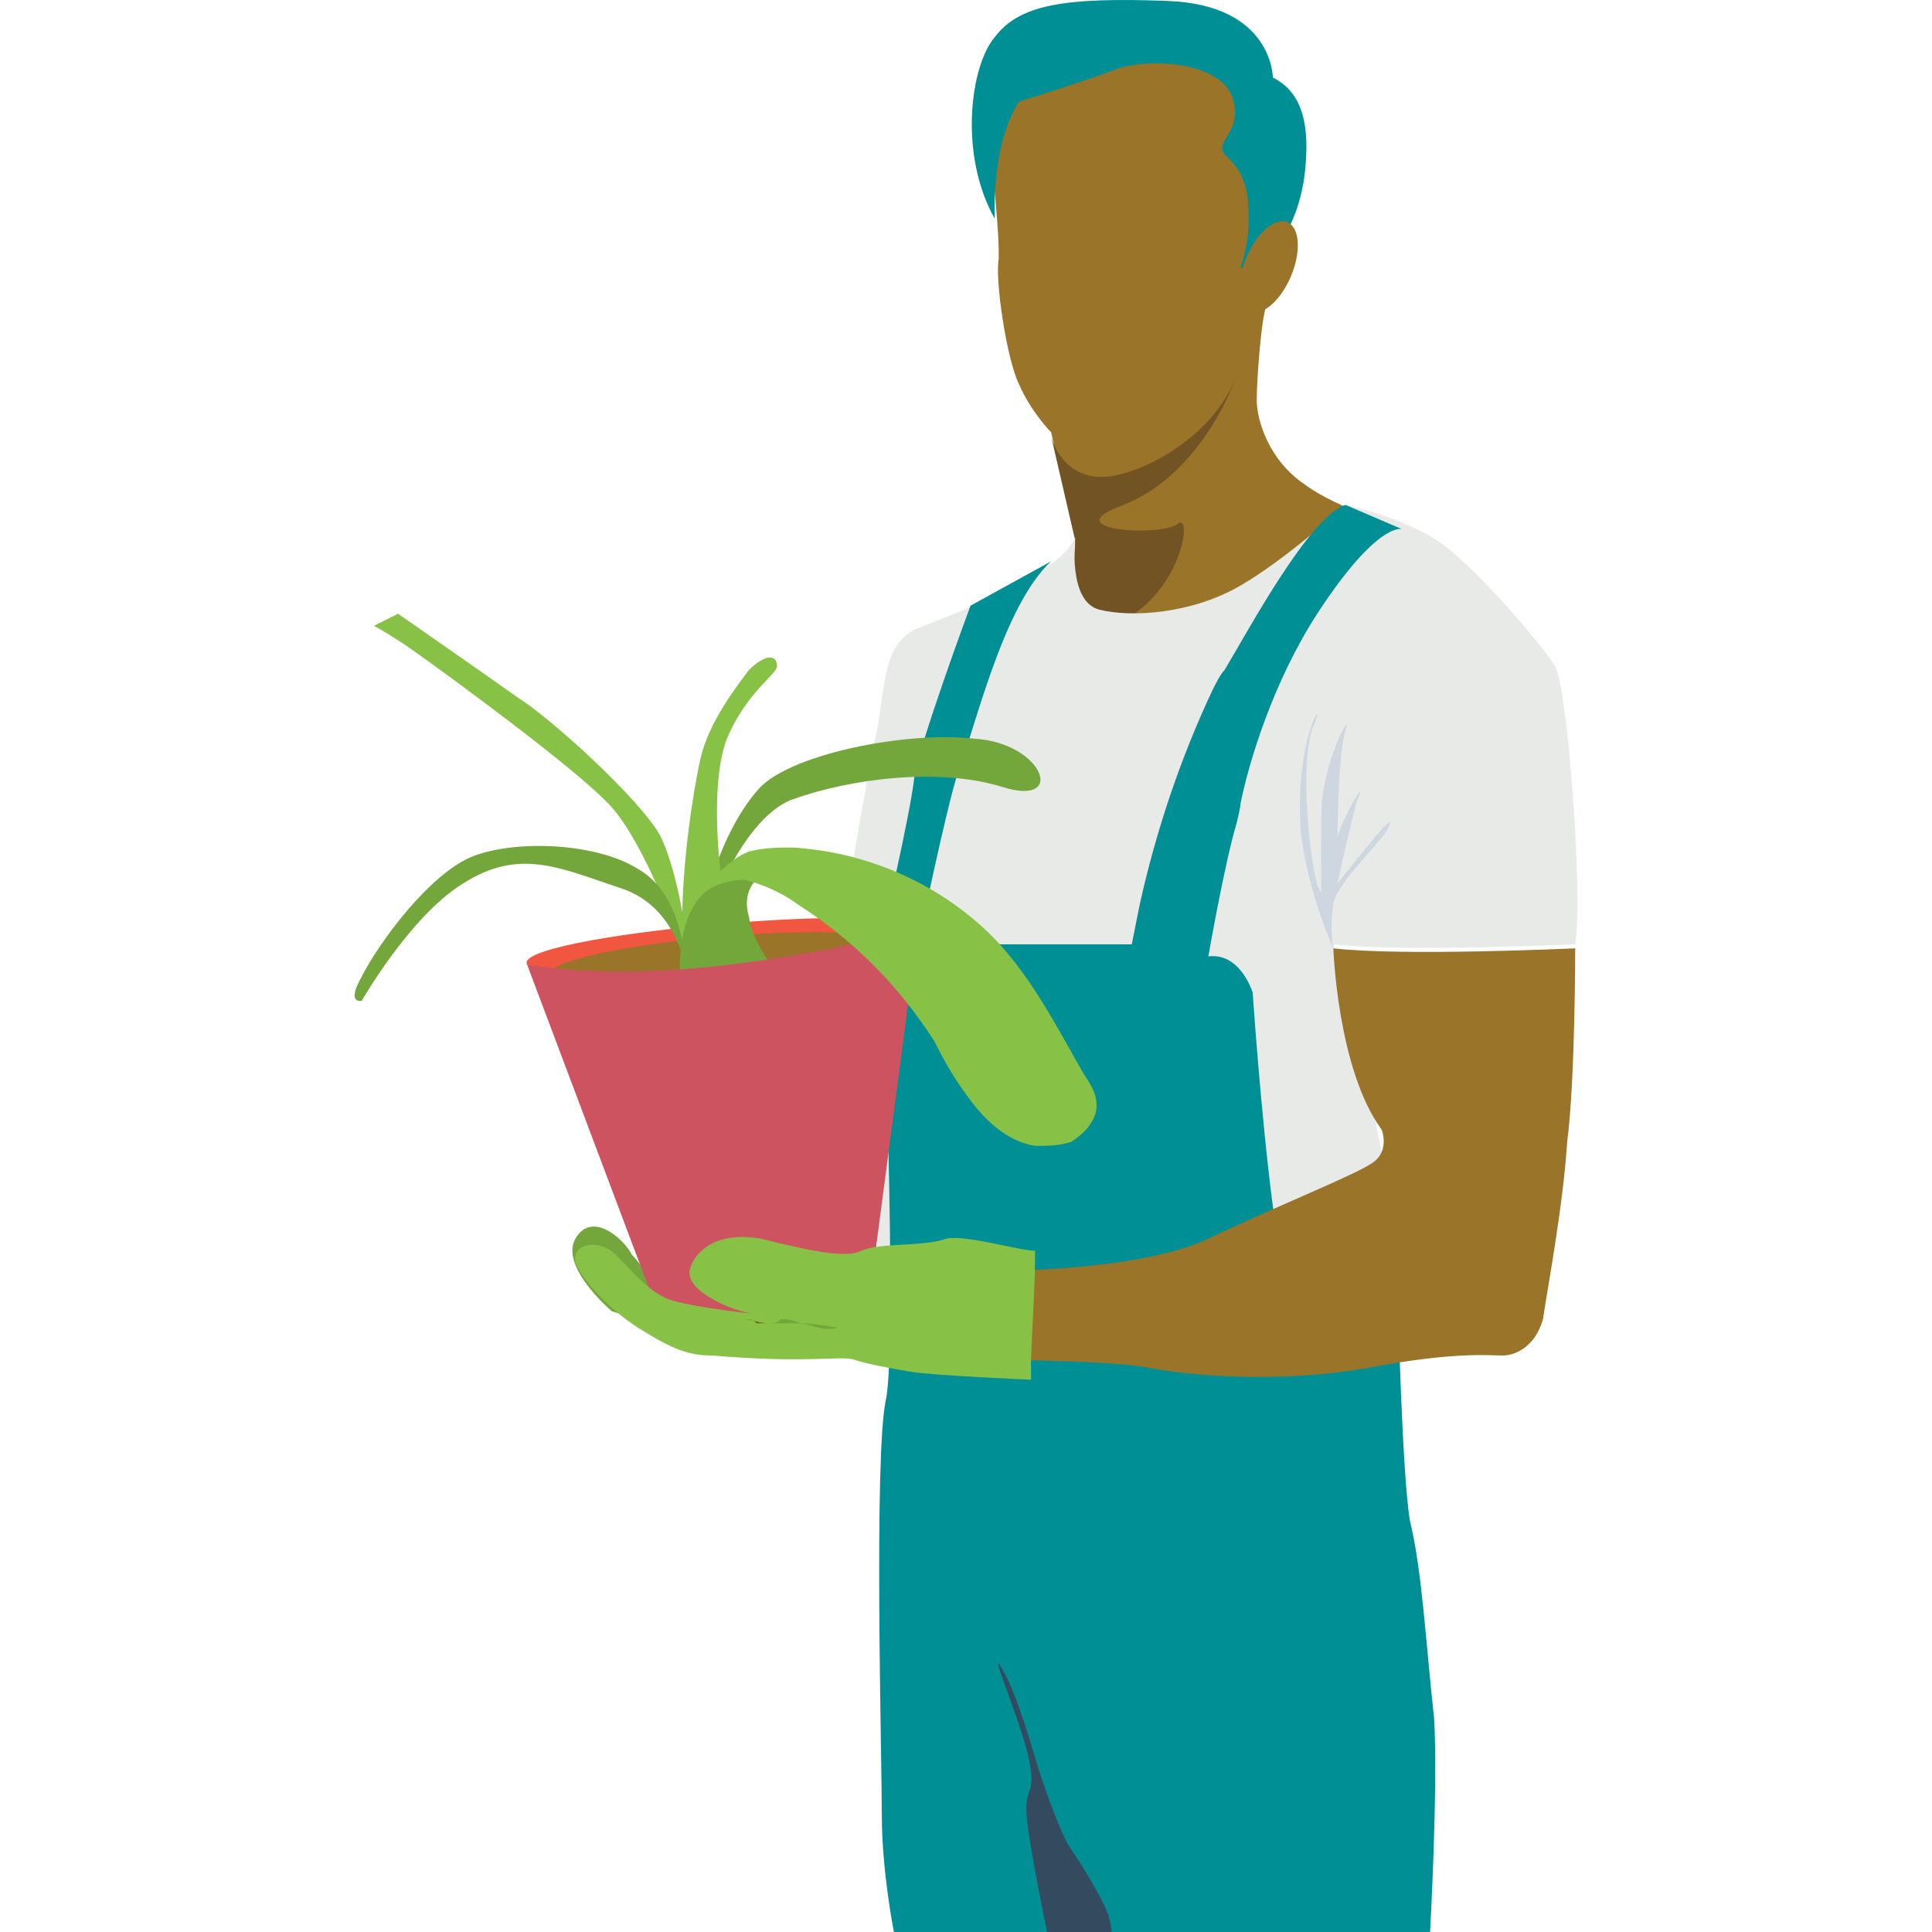<svg xmlns="http://www.w3.org/2000/svg" xmlns:xlink="http://www.w3.org/1999/xlink" version="1.1" id="Capa_1" x="0px" y="0px" viewBox="0 0 511.187 511.187" style="enable-background:new 0 0 511.187 511.187;" xml:space="preserve" width="512" height="512" class=""><g><path style="fill:#74A73B" d="M189.588,352.253l-24.533-4.267l-3.2-1.067c0,0-13.867-11.733-9.6-19.2  c4.267-7.467,12.8,0,14.933,4.267c3.2,3.2,9.6,13.867,16,18.133C189.588,352.253,189.588,352.253,189.588,352.253z" data-original="#48B9A5" class="" data-old_color="#87C145"></path><path style="fill:#9A7428" d="M269.588,22.653c0,0-7.467,14.933-6.4,27.733s1.067,13.867,1.067,18.133  c-1.067,5.333,2.133,26.667,5.333,33.067c3.2,7.467,8.533,12.8,8.533,12.8l6.4,27.733l-1.067,21.333c0,0,34.133,11.733,54.4,0  s34.133-23.467,34.133-23.467s-18.133-5.333-26.667-11.733c-9.6-6.4-12.8-17.067-12.8-22.4c0-5.333,1.067-19.2,2.133-23.467  c1.067-3.2,5.333-53.333,5.333-53.333l-33.067-19.2C306.921,9.853,280.254,13.053,269.588,22.653z" data-original="#FFD15C" class="" data-old_color="#F26F5A"></path><path style="fill:#008F95" d="M263.188,57.853c0,0-1.067-19.2,6.4-30.933c0,0,17.067-5.333,25.6-8.533s27.733-2.133,30.933,7.467  s-6.4,11.733-1.067,16c4.267,4.267,5.333,8.533,5.333,16s-2.133,12.8-2.133,12.8l2.133,1.067c0,0,3.2-11.733,9.6-9.6  c0,0,4.267-6.4,5.333-17.067c1.067-10.667,0-20.267-8.533-24.533c0,0,0-19.2-27.733-20.267s-39.467,1.067-45.867,9.6  C256.788,17.32,253.588,40.787,263.188,57.853z" data-original="#425A6B" class="" data-old_color="#425A6B"></path><ellipse transform="matrix(0.387 -0.922 0.922 0.387 140.804 352.728)" style="fill:#9A7428" cx="335.597" cy="70.502" rx="12.8" ry="6.4" data-original="#FFD15C" class="" data-old_color="#F26F5A"></ellipse><path style="fill:#725424" d="M297.321,133.587c21.333-8.533,29.867-34.133,29.867-34.133c-6.4,17.067-27.733,27.733-37.333,26.667  c-9.6-1.067-11.733-10.667-11.733-10.667l6.4,27.733l-1.067,21.333c0,0,2.133,1.067,6.4,2.133  c22.4-4.267,26.667-33.067,21.333-27.733C304.788,142.12,279.188,139.987,297.321,133.587z" data-original="#F5B54C" class="active-path" data-old_color="#775826"></path><path style="fill:#E8EAE8;" d="M284.521,142.12c0,0-2.133,17.067,6.4,19.2c8.533,2.133,24.533,1.067,37.333-6.4  c12.8-7.467,27.733-21.333,27.733-21.333s14.933,3.2,24.533,9.6c9.6,6.4,27.733,27.733,30.933,33.067s7.467,59.733,5.333,73.6  c0,0-45.867,2.133-64,0c0,0,20.267,71.467,17.067,104.533l-135.467-8.533l-12.8-92.8c0,0,7.467-46.933,10.667-60.8  c2.133-13.867,2.133-21.333,9.6-25.6C249.321,163.453,280.254,152.787,284.521,142.12z" data-original="#E8EAE8" class=""></path><path style="fill:#CED6E0;" d="M352.788,250.92c0,0-1.067-5.333,0-11.733s14.933-18.133,14.933-21.333  c1.067-3.2-13.867,16-13.867,16s3.2-14.933,5.333-22.4c3.2-7.467-5.333,7.467-5.333,10.667c0,3.2,0-22.4,2.133-28.8  c2.133-6.4-6.4,8.533-6.4,22.4c0,13.867,0,20.267,0,20.267c-2.133,0-6.4-33.067-2.133-43.733c4.267-9.6-5.333,2.133-3.2,28.8  C346.388,237.053,352.788,250.92,352.788,250.92z" data-original="#CED6E0" class=""></path><path style="fill:#008F95" d="M378.388,511.187H236.521c0,0-3.2-16-3.2-30.933s-2.133-94.933,1.067-109.867  c3.2-14.933-1.067-122.667-1.067-122.667s7.467-32,8.533-41.6c1.067-8.533,14.933-45.867,14.933-45.867l21.333-11.733  c-12.8,11.733-20.267,44.8-24.533,55.467c-3.2,9.6-10.667,45.867-10.667,45.867h56.533l2.133-10.667  c4.267-19.2,10.667-38.4,19.2-56.533c1.067-2.133,2.133-4.267,3.2-5.333c6.4-10.667,22.4-40.533,32-43.733l14.933,6.4  c0,0-6.4-2.133-22.4,22.4c-11.733,18.133-18.133,39.467-20.267,50.133c0,0,0,1.067-1.067,5.333l0,0  c-3.2,10.667-7.467,35.2-7.467,35.2c8.533-1.067,11.733,9.6,11.733,9.6s2.133,32,5.333,56.533  c3.2,24.533,33.067,23.467,33.067,23.467s1.067,46.933,3.2,59.733c3.2,12.8,4.267,33.067,6.4,52.267  C380.521,472.787,378.388,511.187,378.388,511.187z" data-original="#425A6B" class="" data-old_color="#425A6B"></path><path style="fill:#F05640;" d="M139.454,255.187c-4.267-7.467,97.067-17.067,103.467-9.6l-25.6,28.8L139.454,255.187z" data-original="#F05640"></path><path style="fill:#9A7428" d="M238.654,250.92c0,4.267-21.333,8.533-46.933,10.667s-46.933,1.067-46.933-3.2  c0-4.267,21.333-8.533,46.933-10.667C217.321,245.587,238.654,246.653,238.654,250.92z" data-original="#FFD15C" class="" data-old_color="#F26F5A"></path><path style="fill:#87C145" d="M178.921,246.653c0,0-8.533-23.467-17.067-33.067c-8.533-9.6-43.733-35.2-51.2-40.533  c-7.467-5.333-11.733-7.467-11.733-7.467l6.4-3.2c0,0,24.533,17.067,32,22.4c8.533,5.333,32,26.667,37.333,36.267  c5.333,10.667,7.467,30.933,7.467,30.933L178.921,246.653z" data-original="#67C5B8" class="" data-old_color="#67C5B8"></path><g>
	<path style="fill:#74A73B" d="M182.121,260.52c0,0-1.067-20.267-18.133-25.6c-16-5.333-26.667-10.667-41.6-1.067   c-13.867,8.533-26.667,30.933-26.667,30.933s-4.267,1.067,0-6.4c4.267-8.533,18.133-27.733,29.867-32s32-3.2,42.667,3.2   C179.988,235.987,181.054,250.92,182.121,260.52z" data-original="#48B9A5" class="" data-old_color="#87C145"></path>
	<path style="fill:#74A73B" d="M185.321,247.72c0,0,9.6-30.933,24.533-36.267c14.933-5.333,38.4-8.533,55.467-3.2   c17.067,5.333,10.667-11.733-7.467-12.8c-18.133-2.133-50.133,4.267-57.6,13.867C192.788,217.853,186.388,233.853,185.321,247.72z" data-original="#48B9A5" class="" data-old_color="#87C145"></path>
</g><path style="fill:#87C145" d="M185.321,247.72l5.333-17.067c0,0-3.2-24.533,2.133-36.267c5.333-11.733,12.8-16,12.8-18.133  c0-3.2-3.2-3.2-7.467,1.067c-3.2,4.267-10.667,13.867-12.8,23.467c-2.133,9.6-7.467,41.6-3.2,60.8L185.321,247.72" data-original="#67C5B8" class="" data-old_color="#67C5B8"></path><path style="fill:#74A73B" d="M205.588,257.32l-25.6,1.067c0,0-2.133-23.467,13.867-25.6l7.467-1.067c0,0-5.333,3.2-3.2,10.667  C199.188,249.853,205.588,257.32,205.588,257.32z" data-original="#48B9A5" class="" data-old_color="#87C145"></path><path style="fill:#CD5360" d="M173.588,345.853l-34.133-90.667c43.733,7.467,103.467-9.6,103.467-9.6l-12.8,97.067  C230.121,350.12,173.588,353.32,173.588,345.853z" data-original="#F26F5A" class="" data-old_color="#F26F5A"></path><path style="fill:#87C145" d="M289.854,294.653c-1.067,3.2-3.2,5.333-6.4,7.467c-3.2,1.067-6.4,1.067-9.6,1.067  c-6.4-1.067-11.733-5.333-16-10.667s-7.467-10.667-10.667-17.067c-9.6-14.933-21.333-26.667-36.267-36.267  c-4.267-3.2-9.6-5.333-13.867-6.4c-5.333,0-10.667,2.133-13.867,6.4l0,0c1.067-1.067,2.133-2.133,2.133-3.2  c4.267-4.267,7.467-8.533,12.8-10.667c4.267-1.067,7.467-1.067,11.733-1.067c17.067,1.067,34.133,7.467,48,19.2  c12.8,10.667,20.267,25.6,28.8,40.533C288.788,287.187,290.921,290.387,289.854,294.653z" data-original="#67C5B8" class="" data-old_color="#67C5B8"></path><path style="fill:#9A7428" d="M416.788,250.92c0,0-45.867,2.133-64,0c0,0,1.067,32,12.8,48c0,0,2.133,5.333-2.133,8.533  c-4.267,3.2-23.467,10.667-43.733,20.267c-20.267,9.6-62.933,8.533-62.933,8.533l-1.067,23.467c0,0,37.333,0,48,2.133  c10.667,2.133,35.2,4.267,58.667,0c22.4-4.267,32-3.2,35.2-3.2c3.2,0,8.533-2.133,10.667-9.6c1.067-7.467,5.333-29.867,6.4-46.933  C416.788,286.12,416.788,250.92,416.788,250.92z" data-original="#FFD15C" class="" data-old_color="#F26F5A"></path><path style="fill:#344A5E" d="M294.121,511.187h-17.067c0,0-4.267-20.267-5.333-29.867c-1.067-9.6,3.2-5.333,0-18.133  c-3.2-11.733-10.667-28.8-6.4-21.333s8.533,23.467,9.6,26.667c1.067,3.2,4.267,12.8,7.467,19.2c4.267,6.4,7.467,11.733,9.6,16  C294.121,507.987,294.121,511.187,294.121,511.187z" data-original="#344A5E" class=""></path><path style="fill:#87C145" d="M273.854,330.92c0,0,0-2.133,0,3.2s-1.067,23.467-1.067,26.667s0,4.267,0,4.267s-25.6-1.067-32-2.133  c-6.4-1.067-11.733-2.133-14.933-3.2c-3.2-1.067-12.8,1.067-37.333-1.067c-5.333,0-9.6-1.067-18.133-6.4  c-7.467-4.267-16-12.8-18.133-18.133c-1.067-5.333,6.4-6.4,10.667-2.133s8.533,9.6,13.867,11.733c5.333,2.133,25.6,4.267,25.6,4.267  s-6.4,0-13.867-4.267c-7.467-4.267-6.4-7.467-5.333-9.6s5.333-8.533,18.133-6.4c12.8,3.2,22.4,5.333,26.667,3.2  c4.267-2.133,17.067-1.067,22.4-3.2C255.721,326.653,269.588,330.92,273.854,330.92z" data-original="#67C5B8" class="" data-old_color="#67C5B8"></path><path style="fill:#725424" d="M197.054,349.053c1.067,0,2.133,0,3.2,1.067c1.067,0,2.133,0,3.2,0  C200.254,350.12,199.188,349.053,197.054,349.053z" data-original="#F5B54C" class="active-path" data-old_color="#775826"></path><path style="fill:#74A73B" d="M206.654,349.053c-1.067,1.067-2.133,1.067-4.267,1.067l0,0c3.2,0,5.333,0,7.467,0  c3.2,0,2.133,0,6.4,1.067s5.333,0,5.333,0c-1.067,0-6.4-1.067-9.6-1.067C208.788,349.053,208.788,349.053,206.654,349.053z" data-original="#48B9A5" class="" data-old_color="#87C145"></path></g> </svg>